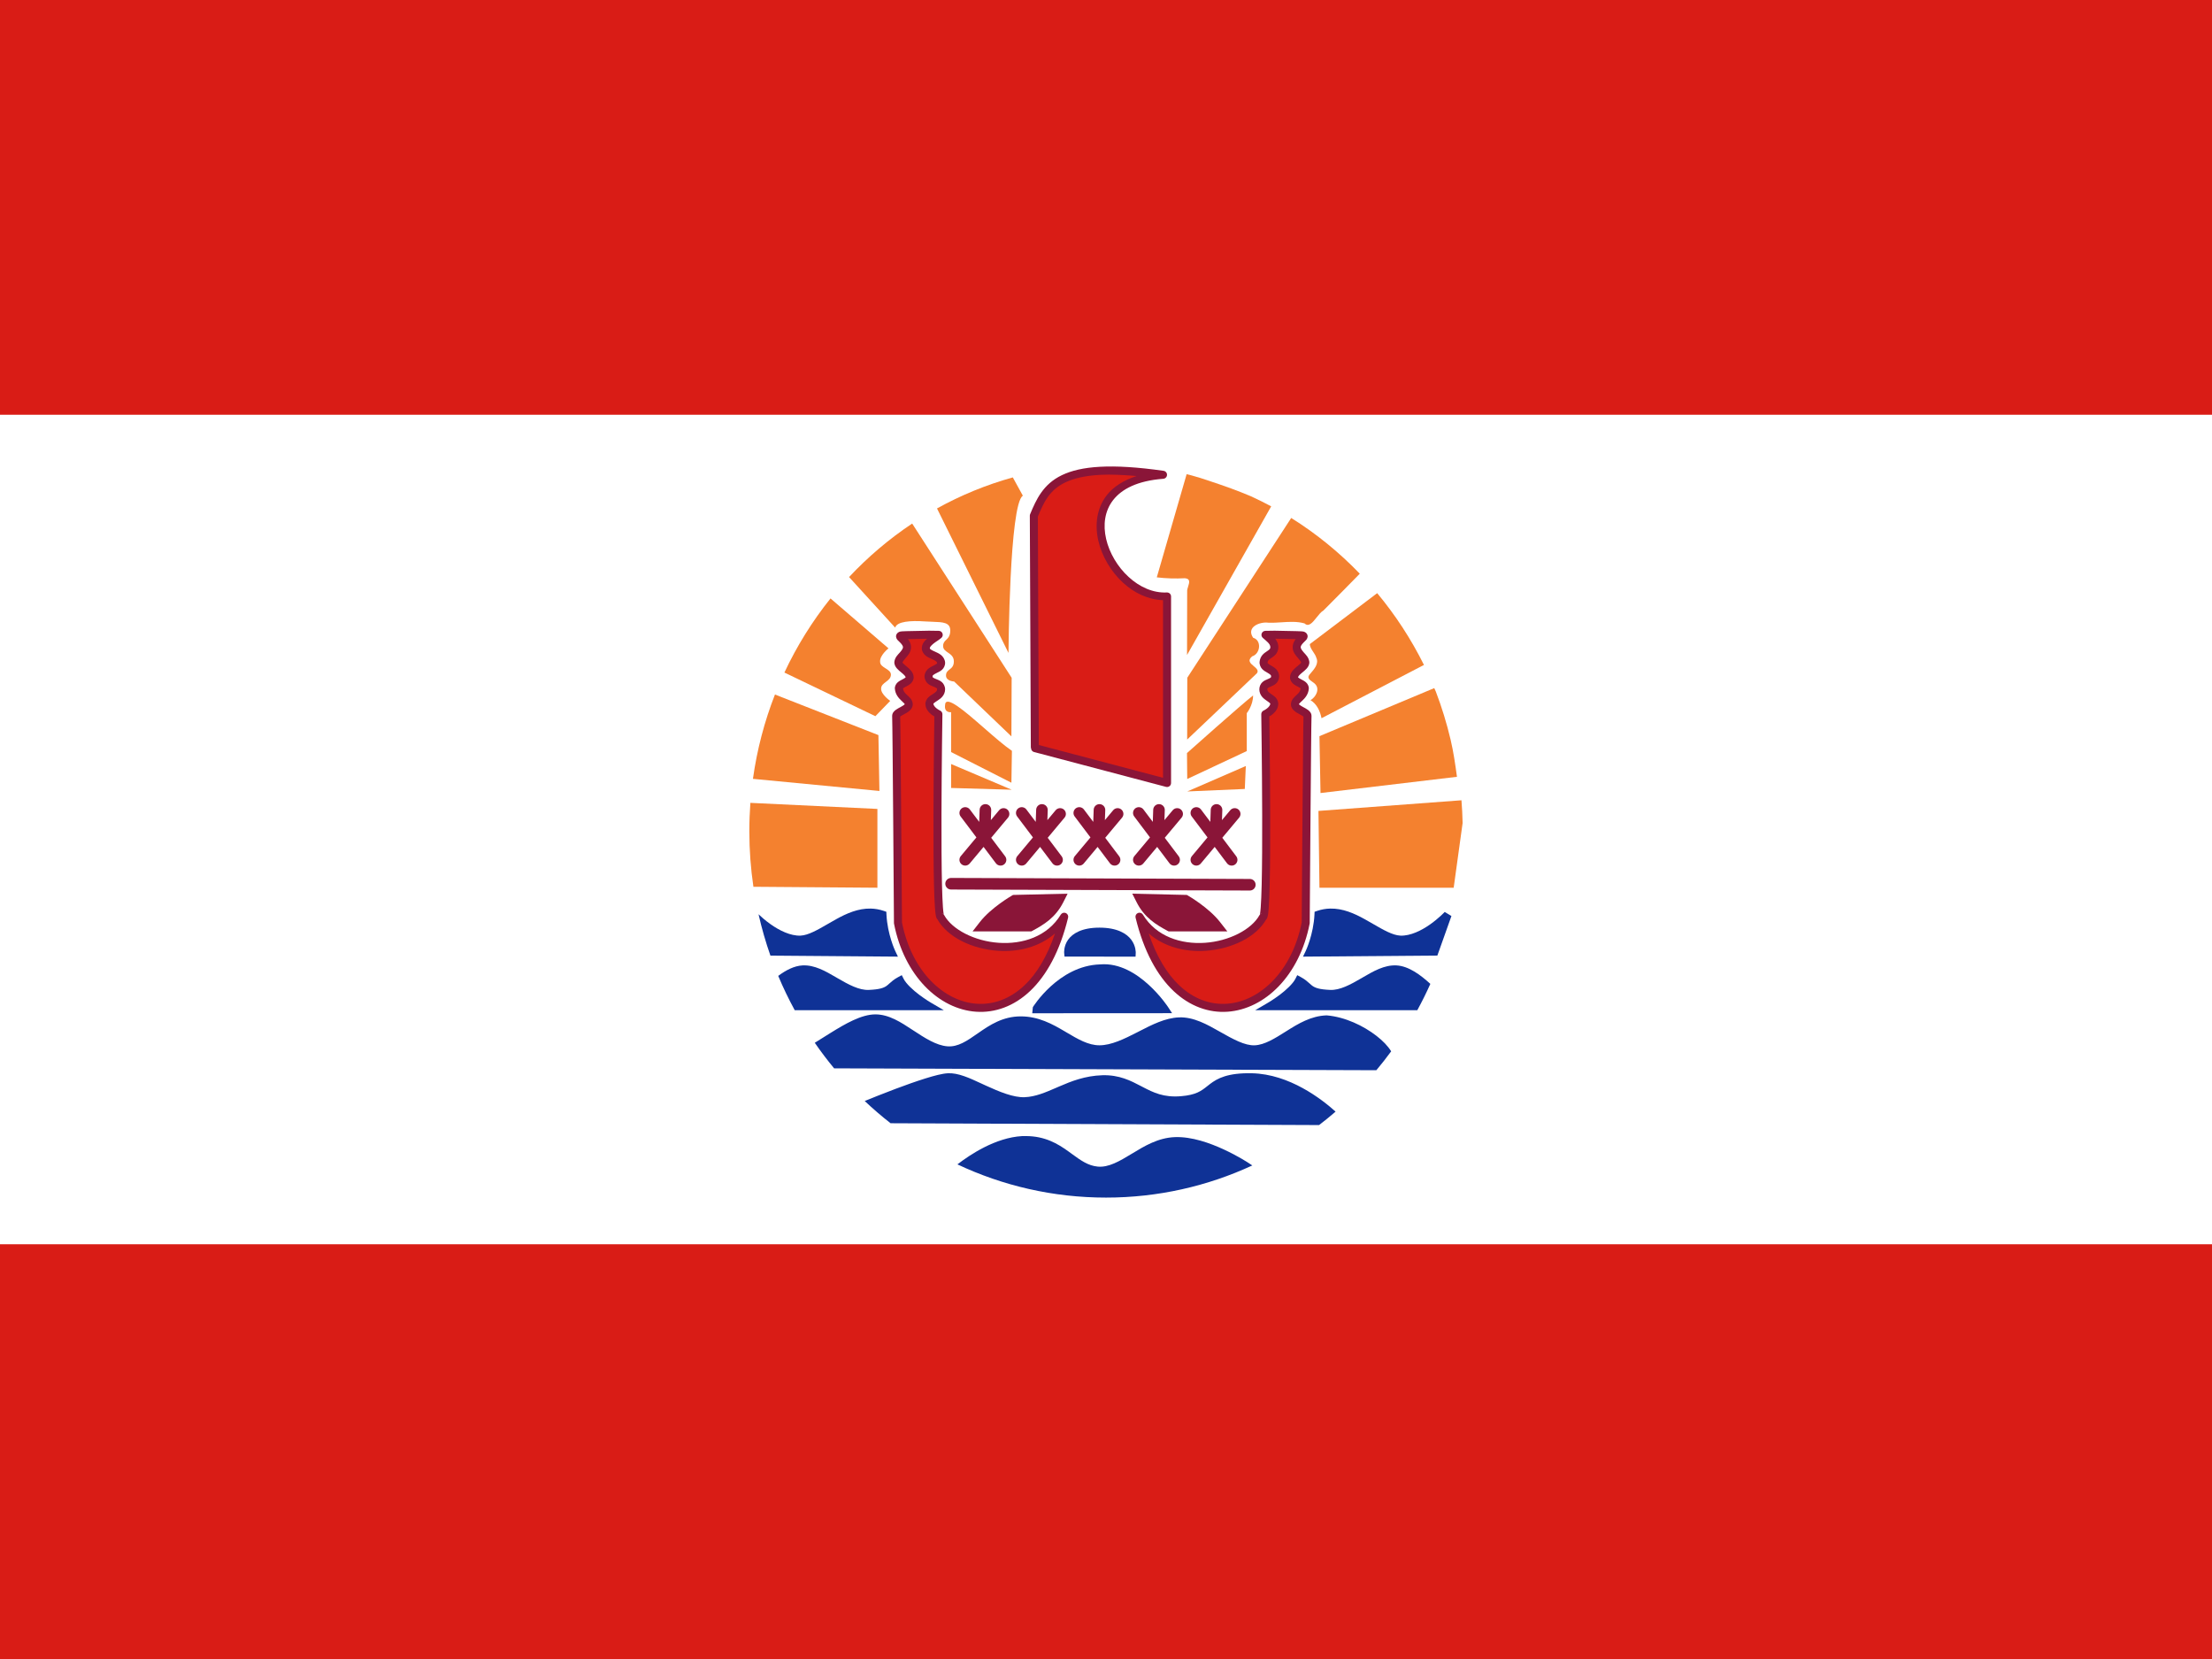 <svg width="160" height="120" viewBox="0 0 160 120" fill="none" xmlns="http://www.w3.org/2000/svg">
<rect x="0" y="0" width="160" height="120" fill="#808080" stroke="none"/>
<g clip-path="url(#clip0_354_495)">
<path d="M0 0H160V120H0V0Z" fill="#D91C16"/>
<path d="M0 30H160V90H0V30Z" fill="white"/>
<path d="M67.776 36.777L72.947 47.228C72.947 47.228 73.012 36.435 73.987 35.856L73.259 34.532C71.333 35.067 69.496 35.824 67.776 36.777Z" fill="#F4812F"/>
<path d="M65.98 37.87L73.176 49.025L73.158 53.264L69.015 49.296C69.015 49.296 68.425 49.274 68.427 48.858C68.429 48.623 68.552 48.527 68.684 48.425C68.834 48.308 68.994 48.184 68.994 47.838C68.994 47.494 68.774 47.344 68.569 47.204C68.387 47.08 68.217 46.964 68.217 46.727C68.217 46.497 68.324 46.393 68.442 46.279C68.582 46.144 68.735 45.996 68.735 45.603C68.735 45.017 68.197 44.999 67.447 44.974C67.274 44.969 67.09 44.962 66.898 44.949C65.876 44.877 64.873 44.946 64.751 45.398L61.415 41.74C62.785 40.279 64.316 38.979 65.98 37.87Z" fill="#F4812F"/>
<path d="M85.833 34.298L83.674 41.761C84.347 41.841 85.027 41.862 85.704 41.825C86.118 41.86 86.031 42.135 85.944 42.414C85.902 42.545 85.861 42.677 85.871 42.785L85.862 47.377C87.891 43.793 89.92 40.209 91.949 36.626C91.468 36.367 90.979 36.124 90.481 35.896C89.53 35.491 88.554 35.146 87.574 34.82C87.079 34.646 86.578 34.492 86.072 34.356C85.992 34.337 85.912 34.317 85.833 34.298Z" fill="#F4812F"/>
<path d="M93.397 37.466L85.88 49.021L85.871 53.492C86.51 52.884 87.15 52.277 87.79 51.671L87.792 51.669L87.795 51.666C88.838 50.678 89.88 49.69 90.918 48.696C91.06 48.495 90.874 48.34 90.684 48.181C90.448 47.984 90.205 47.78 90.572 47.476C91.173 47.287 91.275 46.315 90.642 46.129C90.121 45.363 91.114 44.957 91.74 45.041C92.057 45.055 92.377 45.034 92.698 45.013C93.259 44.976 93.82 44.939 94.362 45.093C94.663 45.381 94.949 45.021 95.236 44.659C95.397 44.456 95.559 44.253 95.724 44.162L95.954 43.931C96.757 43.123 97.561 42.314 98.357 41.497C96.874 39.955 95.209 38.599 93.397 37.466Z" fill="#F4812F"/>
<path d="M99.616 42.904L94.744 46.589C94.749 46.794 94.868 46.972 94.987 47.151C95.077 47.286 95.167 47.421 95.21 47.568C95.412 47.993 95.083 48.375 94.809 48.693C94.771 48.736 94.735 48.778 94.701 48.819C94.536 49.046 94.746 49.192 94.938 49.326C95.012 49.378 95.083 49.428 95.129 49.48C95.49 49.85 95.175 50.43 94.791 50.645C95.254 50.922 95.488 51.441 95.59 51.951L102.999 48.097C102.07 46.227 100.932 44.485 99.616 42.904Z" fill="#F4812F"/>
<path d="M105.711 57.886L95.367 58.656L95.44 64.212L105.149 64.212L105.795 59.531C105.783 58.978 105.755 58.43 105.711 57.886Z" fill="#F4812F"/>
<path d="M54.496 64.143L63.465 64.212V58.512L54.277 58.073C54.227 58.749 54.201 59.432 54.201 60.122C54.201 61.489 54.302 62.831 54.496 64.143Z" fill="#F4812F"/>
<path d="M54.462 56.336L63.611 57.213L63.538 53.172L56.055 50.237C55.299 52.168 54.758 54.211 54.462 56.336Z" fill="#F4812F"/>
<path d="M60.073 43.287C58.764 44.922 57.641 46.72 56.738 48.647L63.318 51.804L64.392 50.696C64.392 50.696 63.7 50.225 63.735 49.792C63.741 49.577 63.908 49.452 64.078 49.324C64.256 49.191 64.437 49.054 64.443 48.812C64.45 48.591 64.254 48.468 64.056 48.344C63.862 48.222 63.666 48.1 63.662 47.882C63.61 47.407 64.267 46.898 64.267 46.898L60.073 43.287Z" fill="#F4812F"/>
<path d="M68.796 51.513V54.399L73.158 56.617L73.194 54.309C72.645 53.936 71.919 53.303 71.197 52.673C69.778 51.435 68.374 50.211 68.358 51.008C68.285 51.585 68.796 51.513 68.796 51.513Z" fill="#F4812F"/>
<path d="M68.796 56.996V55.264L73.176 57.122L68.796 56.996Z" fill="#F4812F"/>
<path d="M105.386 56.188C105.263 55.286 105.135 54.386 104.926 53.502C104.646 52.318 104.289 51.153 103.855 50.017C103.839 49.974 103.818 49.933 103.798 49.892C103.778 49.853 103.758 49.814 103.743 49.773L95.44 53.248L95.516 57.362L105.386 56.188Z" fill="#F4812F"/>
<path d="M90.04 57.068L90.113 55.408L85.879 57.248L90.04 57.068Z" fill="#F4812F"/>
<path d="M85.858 54.471C85.858 54.471 89.8 50.954 90.639 50.304C90.639 51.026 90.183 51.585 90.183 51.585V54.327L85.876 56.347L85.858 54.471Z" fill="#F4812F"/>
<path d="M90.583 84.3C87.354 85.794 83.772 86.625 80.001 86.625C76.165 86.625 72.524 85.765 69.252 84.222C70.162 83.525 71.997 82.286 73.937 82.176C74.01 82.172 74.074 82.173 74.13 82.174C74.154 82.175 74.177 82.175 74.198 82.175C75.592 82.175 76.518 82.735 77.271 83.276C77.36 83.34 77.446 83.403 77.531 83.465C78.165 83.928 78.702 84.32 79.409 84.384C80.191 84.454 80.972 83.997 81.865 83.454L81.892 83.438C82.779 82.898 83.77 82.295 84.987 82.251C86.209 82.207 87.517 82.679 88.536 83.15C89.554 83.621 90.287 84.105 90.287 84.105L90.583 84.3Z" fill="#0F3296"/>
<path d="M95.413 81.379L64.418 81.247C63.77 80.741 63.145 80.204 62.547 79.639C63.031 79.44 63.87 79.102 64.78 78.759C65.49 78.492 66.245 78.222 66.914 78.013C67.583 77.804 68.152 77.653 68.562 77.632C69.303 77.593 70.122 77.973 70.985 78.374L70.987 78.375C71.093 78.424 71.201 78.474 71.308 78.523C72.29 78.972 73.306 79.395 74.115 79.363C74.9 79.332 75.623 79.018 76.435 78.666L76.602 78.593C77.484 78.212 78.478 77.813 79.738 77.775C80.965 77.739 81.789 78.171 82.551 78.57L82.646 78.62C83.435 79.032 84.171 79.394 85.417 79.292C86.523 79.201 86.892 78.908 87.333 78.558L87.334 78.557C87.394 78.51 87.455 78.461 87.519 78.412C88.06 77.999 88.8 77.594 90.557 77.632C93.269 77.689 95.613 79.51 96.606 80.407C96.218 80.743 95.82 81.067 95.413 81.379Z" fill="#0F3296"/>
<path d="M99.555 77.412L60.334 77.276C59.842 76.682 59.375 76.065 58.935 75.427C59.116 75.317 59.316 75.191 59.529 75.056C59.712 74.941 59.904 74.819 60.103 74.697C61.133 74.06 62.302 73.373 63.321 73.373C64.302 73.373 65.169 73.945 66.008 74.498L66.044 74.521C66.895 75.081 67.721 75.619 68.527 75.683C69.295 75.743 69.945 75.291 70.726 74.746L70.784 74.706C71.592 74.143 72.536 73.517 73.834 73.517C75.122 73.517 76.129 74.077 77.019 74.603L77.127 74.667C77.973 75.168 78.719 75.609 79.527 75.609C80.377 75.609 81.313 75.154 82.279 74.659L82.406 74.593C83.332 74.117 84.285 73.628 85.283 73.59C86.34 73.549 87.323 74.107 88.242 74.629L88.257 74.638C89.181 75.162 90.046 75.641 90.757 75.61C91.471 75.579 92.208 75.115 93.024 74.601L93.07 74.572C93.904 74.046 94.828 73.485 95.943 73.445L95.96 73.445L95.978 73.446C97.296 73.561 98.626 74.196 99.571 74.932C100.028 75.287 100.396 75.665 100.626 76.047C100.283 76.514 99.926 76.97 99.555 77.412Z" fill="#0F3296"/>
<path d="M55.727 69.123C55.386 68.151 55.098 67.153 54.867 66.132C55.045 66.302 55.354 66.58 55.741 66.854C56.363 67.296 57.178 67.707 57.905 67.676C58.462 67.652 59.138 67.261 59.894 66.824C60.087 66.712 60.285 66.598 60.487 66.486C61.235 66.071 62.075 65.697 62.987 65.72C63.292 65.727 63.604 65.778 63.924 65.887L64.111 65.951L64.12 66.148C64.19 67.596 64.75 68.778 64.75 68.778L64.949 69.196L55.727 69.123Z" fill="#0F3296"/>
<path d="M57.484 73.07C57.046 72.268 56.648 71.44 56.291 70.589C56.838 70.181 57.444 69.859 58.061 69.83C58.927 69.79 59.716 70.249 60.476 70.692L60.585 70.756C61.379 71.217 62.141 71.635 62.847 71.603C63.643 71.568 63.922 71.454 64.124 71.314C64.192 71.266 64.258 71.207 64.332 71.139C64.48 71.006 64.662 70.841 64.966 70.677L65.227 70.536L65.362 70.802C65.541 71.155 66.039 71.617 66.492 71.957C66.945 72.297 67.343 72.53 67.343 72.53L68.267 73.07H57.484Z" fill="#0F3296"/>
<path d="M103.461 71.167C103.171 71.816 102.856 72.45 102.518 73.07H90.793L91.718 72.53C91.718 72.53 92.116 72.297 92.569 71.957C93.022 71.617 93.521 71.155 93.699 70.802L93.834 70.536L94.096 70.677C94.399 70.841 94.581 71.006 94.728 71.139C94.803 71.207 94.868 71.266 94.936 71.314C95.139 71.454 95.418 71.568 96.214 71.603C96.92 71.635 97.683 71.217 98.476 70.756L98.585 70.692C99.345 70.249 100.134 69.79 101 69.83C101.892 69.872 102.759 70.524 103.461 71.167Z" fill="#0F3296"/>
<path d="M95.275 65.887C95.595 65.778 95.907 65.727 96.212 65.72C97.125 65.697 97.964 66.071 98.712 66.486C98.914 66.598 99.111 66.712 99.304 66.823C100.06 67.261 100.737 67.652 101.294 67.676C102.022 67.707 102.837 67.296 103.459 66.854C104.081 66.412 104.501 65.964 104.501 65.964L104.986 66.258L103.968 69.119L94.25 69.196L94.45 68.778C94.45 68.778 95.009 67.596 95.079 66.148L95.088 65.951L95.275 65.887Z" fill="#0F3296"/>
<path d="M79.582 69.757C78.064 69.8 76.845 70.581 76.012 71.337C75.595 71.716 75.271 72.09 75.051 72.372C74.831 72.653 74.709 72.85 74.709 72.85L74.665 73.292L84.78 73.286L84.486 72.838C84.486 72.838 83.949 72.017 83.079 71.225C82.21 70.434 80.986 69.64 79.582 69.757Z" fill="#0F3296"/>
<path d="M79.526 67.099C78.261 67.099 77.577 67.517 77.253 67.98C76.93 68.443 76.974 68.931 76.974 68.931L77 69.193L82.138 69.196L82.151 68.92C82.151 68.92 82.171 68.432 81.829 67.974C81.487 67.515 80.791 67.099 79.526 67.099Z" fill="#0F3296"/>
<path d="M73.276 64.733L77.224 64.642L76.908 65.266C76.346 66.377 75.502 66.883 74.689 67.322L74.596 67.371H70.349L70.875 66.695C71.695 65.643 73.181 64.789 73.181 64.789L73.276 64.733Z" fill="#8A1538"/>
<path d="M82.218 65.266L81.902 64.642L85.85 64.733L85.944 64.789C85.944 64.789 87.431 65.643 88.25 66.696L88.777 67.371H84.53L84.436 67.322C83.624 66.883 82.779 66.377 82.218 65.266Z" fill="#8A1538"/>
<path d="M68.796 63.504C68.741 63.504 68.687 63.515 68.636 63.536C68.585 63.557 68.539 63.587 68.5 63.626C68.461 63.665 68.43 63.711 68.408 63.762C68.387 63.812 68.376 63.867 68.376 63.922C68.376 63.977 68.386 64.031 68.407 64.082C68.428 64.133 68.459 64.179 68.498 64.218C68.536 64.257 68.582 64.288 68.633 64.31C68.684 64.331 68.738 64.342 68.793 64.342L90.402 64.414C90.457 64.414 90.511 64.404 90.562 64.383C90.613 64.362 90.659 64.331 90.698 64.293C90.738 64.254 90.769 64.208 90.79 64.157C90.811 64.106 90.822 64.052 90.822 63.997C90.822 63.942 90.812 63.887 90.791 63.837C90.77 63.786 90.739 63.739 90.701 63.7C90.662 63.661 90.616 63.63 90.565 63.609C90.514 63.588 90.46 63.577 90.405 63.577L68.796 63.504Z" fill="#8A1538"/>
<path d="M70.992 58.277C71.073 58.202 71.181 58.161 71.292 58.165C71.347 58.167 71.401 58.179 71.451 58.202C71.501 58.225 71.546 58.257 71.584 58.297C71.621 58.337 71.65 58.385 71.67 58.436C71.689 58.488 71.698 58.542 71.696 58.597L71.671 59.322L72.27 58.605C72.342 58.52 72.444 58.467 72.554 58.457C72.665 58.447 72.775 58.481 72.86 58.552C72.902 58.587 72.937 58.631 72.962 58.679C72.988 58.728 73.004 58.782 73.008 58.836C73.013 58.891 73.007 58.946 72.991 58.999C72.975 59.051 72.948 59.1 72.913 59.142L71.695 60.599L72.707 61.941C72.773 62.03 72.802 62.142 72.787 62.252C72.771 62.361 72.713 62.461 72.624 62.528C72.536 62.595 72.424 62.623 72.314 62.608C72.204 62.593 72.105 62.534 72.038 62.446L71.144 61.259L70.139 62.461C70.103 62.503 70.06 62.538 70.011 62.563C69.963 62.589 69.909 62.605 69.855 62.609C69.8 62.614 69.745 62.608 69.692 62.592C69.64 62.576 69.591 62.549 69.549 62.514C69.507 62.478 69.472 62.435 69.446 62.386C69.421 62.338 69.405 62.285 69.4 62.23C69.395 62.175 69.401 62.12 69.418 62.067C69.434 62.015 69.461 61.966 69.496 61.924L70.626 60.572L69.483 59.055C69.416 58.966 69.387 58.854 69.403 58.745C69.418 58.635 69.476 58.535 69.565 58.468C69.609 58.435 69.659 58.411 69.712 58.397C69.766 58.383 69.821 58.38 69.876 58.388C69.985 58.403 70.085 58.462 70.151 58.55L70.829 59.449L70.859 58.569C70.863 58.458 70.911 58.353 70.992 58.277Z" fill="#8A1538"/>
<path d="M75.081 58.277C75.162 58.202 75.27 58.161 75.381 58.165C75.436 58.167 75.49 58.179 75.54 58.202C75.59 58.225 75.635 58.257 75.672 58.297C75.71 58.337 75.739 58.385 75.759 58.436C75.778 58.488 75.787 58.542 75.785 58.597L75.76 59.322L76.359 58.605C76.43 58.52 76.533 58.467 76.643 58.457C76.754 58.447 76.864 58.481 76.949 58.552C76.991 58.587 77.026 58.631 77.051 58.679C77.077 58.728 77.092 58.782 77.097 58.836C77.102 58.891 77.096 58.946 77.08 58.999C77.063 59.051 77.037 59.1 77.001 59.142L75.784 60.599L76.795 61.941C76.862 62.03 76.891 62.142 76.876 62.252C76.86 62.361 76.802 62.461 76.713 62.528C76.624 62.595 76.513 62.623 76.403 62.608C76.293 62.593 76.194 62.534 76.127 62.446L75.232 61.259L74.228 62.461C74.192 62.503 74.149 62.538 74.1 62.563C74.052 62.589 73.998 62.605 73.944 62.609C73.889 62.614 73.834 62.608 73.781 62.592C73.728 62.576 73.68 62.549 73.638 62.514C73.595 62.478 73.561 62.435 73.535 62.386C73.51 62.338 73.494 62.285 73.489 62.23C73.484 62.175 73.49 62.12 73.506 62.067C73.523 62.015 73.549 61.966 73.585 61.924L74.715 60.572L73.572 59.055C73.505 58.966 73.476 58.854 73.491 58.745C73.507 58.635 73.565 58.535 73.654 58.468C73.698 58.435 73.748 58.411 73.801 58.397C73.854 58.383 73.91 58.38 73.964 58.388C74.074 58.403 74.174 58.462 74.24 58.55L74.917 59.449L74.948 58.569C74.952 58.458 75 58.353 75.081 58.277Z" fill="#8A1538"/>
<path d="M79.241 58.277C79.323 58.202 79.43 58.161 79.541 58.165C79.596 58.167 79.65 58.179 79.7 58.202C79.75 58.225 79.796 58.257 79.833 58.297C79.871 58.337 79.9 58.385 79.919 58.436C79.939 58.488 79.948 58.542 79.946 58.597L79.92 59.322L80.52 58.605C80.591 58.52 80.693 58.467 80.804 58.457C80.914 58.447 81.024 58.481 81.109 58.552C81.151 58.587 81.186 58.631 81.212 58.679C81.237 58.728 81.253 58.782 81.258 58.836C81.263 58.891 81.257 58.946 81.24 58.999C81.224 59.051 81.197 59.1 81.162 59.142L79.944 60.599L80.956 61.941C81.023 62.03 81.052 62.142 81.036 62.252C81.021 62.362 80.962 62.461 80.874 62.528C80.785 62.595 80.674 62.623 80.564 62.608C80.454 62.593 80.354 62.534 80.287 62.446L79.393 61.259L78.388 62.461C78.353 62.503 78.31 62.538 78.261 62.563C78.212 62.589 78.159 62.605 78.104 62.609C78.049 62.614 77.994 62.608 77.942 62.592C77.889 62.576 77.84 62.549 77.798 62.514C77.756 62.478 77.721 62.435 77.696 62.386C77.67 62.338 77.654 62.285 77.65 62.23C77.645 62.175 77.651 62.12 77.667 62.067C77.683 62.015 77.71 61.966 77.745 61.924L78.876 60.572L77.732 59.055C77.665 58.966 77.636 58.855 77.652 58.745C77.667 58.635 77.726 58.535 77.814 58.468C77.858 58.435 77.908 58.411 77.962 58.397C78.015 58.383 78.07 58.38 78.125 58.388C78.235 58.403 78.334 58.462 78.401 58.55L79.078 59.449L79.109 58.569C79.112 58.458 79.16 58.353 79.241 58.277Z" fill="#8A1538"/>
<path d="M83.548 58.277C83.629 58.202 83.737 58.161 83.848 58.165C83.903 58.167 83.957 58.179 84.007 58.202C84.057 58.225 84.102 58.257 84.14 58.297C84.177 58.337 84.207 58.385 84.226 58.436C84.245 58.488 84.254 58.542 84.252 58.597L84.227 59.322L84.827 58.605C84.898 58.52 85 58.467 85.11 58.457C85.221 58.447 85.331 58.481 85.416 58.552C85.458 58.587 85.493 58.631 85.519 58.679C85.544 58.728 85.56 58.782 85.565 58.836C85.57 58.891 85.564 58.946 85.547 58.999C85.531 59.051 85.504 59.1 85.469 59.142L84.251 60.599L85.263 61.941C85.329 62.03 85.358 62.142 85.343 62.252C85.328 62.361 85.269 62.461 85.18 62.528C85.092 62.595 84.98 62.623 84.87 62.608C84.76 62.593 84.661 62.534 84.594 62.446L83.7 61.259L82.695 62.461C82.659 62.503 82.616 62.538 82.568 62.563C82.519 62.589 82.466 62.605 82.411 62.609C82.356 62.614 82.301 62.608 82.248 62.592C82.196 62.576 82.147 62.549 82.105 62.514C82.063 62.478 82.028 62.435 82.002 62.386C81.977 62.338 81.961 62.285 81.956 62.23C81.951 62.175 81.957 62.12 81.974 62.067C81.99 62.015 82.017 61.966 82.052 61.924L83.182 60.572L82.039 59.055C81.972 58.966 81.943 58.854 81.959 58.745C81.974 58.635 82.032 58.535 82.121 58.468C82.165 58.435 82.215 58.411 82.268 58.397C82.322 58.383 82.377 58.38 82.432 58.388C82.541 58.403 82.641 58.462 82.708 58.55L83.385 59.449L83.415 58.569C83.419 58.458 83.467 58.353 83.548 58.277Z" fill="#8A1538"/>
<path d="M87.709 58.277C87.79 58.202 87.898 58.161 88.009 58.165C88.064 58.167 88.118 58.179 88.168 58.202C88.218 58.225 88.263 58.257 88.301 58.297C88.338 58.337 88.368 58.385 88.387 58.436C88.406 58.488 88.415 58.542 88.413 58.597L88.388 59.322L88.988 58.605C89.059 58.52 89.161 58.467 89.272 58.457C89.382 58.447 89.492 58.481 89.577 58.552C89.619 58.587 89.654 58.631 89.68 58.679C89.705 58.728 89.721 58.782 89.726 58.836C89.731 58.891 89.725 58.946 89.708 58.999C89.692 59.051 89.665 59.1 89.63 59.142L88.412 60.599L89.424 61.941C89.491 62.03 89.519 62.142 89.504 62.252C89.489 62.361 89.43 62.461 89.342 62.528C89.253 62.595 89.141 62.623 89.031 62.608C88.921 62.593 88.822 62.534 88.755 62.446L87.861 61.259L86.856 62.461C86.821 62.503 86.777 62.538 86.729 62.563C86.68 62.589 86.627 62.605 86.572 62.609C86.517 62.614 86.462 62.608 86.409 62.592C86.357 62.576 86.308 62.549 86.266 62.514C86.224 62.478 86.189 62.435 86.163 62.386C86.138 62.338 86.122 62.285 86.117 62.23C86.112 62.175 86.118 62.12 86.135 62.067C86.151 62.015 86.178 61.966 86.213 61.924L87.343 60.572L86.2 59.055C86.133 58.966 86.104 58.854 86.12 58.745C86.135 58.635 86.194 58.535 86.282 58.468C86.326 58.435 86.376 58.411 86.43 58.397C86.483 58.383 86.538 58.38 86.593 58.388C86.703 58.403 86.802 58.462 86.869 58.55L87.546 59.449L87.576 58.569C87.58 58.458 87.628 58.353 87.709 58.277Z" fill="#8A1538"/>
<path d="M74.853 54.111L84.417 56.637V43.144C80.036 43.361 76.386 34.92 84.125 34.343C76.532 33.26 75.656 35.208 74.78 37.301L74.853 54.111Z" fill="#D91C16"/>
<path d="M79.566 33.763C78.375 33.827 77.491 34.042 76.808 34.37C75.442 35.026 74.951 36.141 74.513 37.189C74.498 37.225 74.49 37.263 74.49 37.302L74.563 54.112L74.58 54.095C74.575 54.16 74.593 54.224 74.628 54.277C74.664 54.331 74.717 54.371 74.778 54.391L84.343 56.917C84.385 56.928 84.43 56.929 84.474 56.921C84.517 56.912 84.558 56.893 84.593 56.866C84.629 56.839 84.657 56.805 84.677 56.765C84.696 56.725 84.706 56.681 84.706 56.637V43.144C84.706 43.105 84.698 43.066 84.683 43.03C84.667 42.994 84.645 42.961 84.616 42.934C84.588 42.907 84.554 42.886 84.517 42.873C84.48 42.859 84.441 42.853 84.402 42.855C83.401 42.904 82.424 42.458 81.631 41.728C80.837 40.999 80.24 39.991 80.008 38.977C79.776 37.963 79.902 36.96 80.518 36.17C81.134 35.38 82.265 34.772 84.146 34.632C84.217 34.626 84.284 34.594 84.333 34.543C84.382 34.492 84.411 34.424 84.413 34.352C84.416 34.281 84.392 34.211 84.346 34.157C84.3 34.102 84.236 34.066 84.165 34.056C82.254 33.783 80.757 33.698 79.566 33.763ZM79.603 34.345C80.318 34.306 81.218 34.348 82.214 34.432C81.259 34.746 80.53 35.213 80.061 35.814C79.322 36.762 79.183 37.964 79.444 39.106C79.705 40.248 80.357 41.345 81.239 42.155C82.043 42.895 83.052 43.376 84.126 43.413V56.26L75.141 53.888L75.07 37.368C75.499 36.344 75.888 35.454 77.059 34.892C77.653 34.607 78.467 34.407 79.603 34.345Z" fill="#8A1538"/>
<path d="M76.978 66.307C74.898 69.712 69.337 68.702 68.037 66.325C67.647 66.216 67.877 51.659 67.877 51.659C67.877 51.659 67.256 51.379 67.227 50.932C67.199 50.48 68.072 50.439 68.072 49.86C68.072 49.282 67.18 49.509 67.162 48.927C67.166 48.37 68.115 48.447 68.072 47.933C68.022 47.353 67.01 47.439 66.967 46.905C66.934 46.48 67.691 46.11 67.901 45.919L67.195 45.909L65.602 45.941C64.47 45.943 65.621 46.185 65.605 46.83C65.595 47.252 65.031 47.532 64.981 47.899C64.963 48.275 65.787 48.539 65.797 48.991C65.807 49.394 64.988 49.421 65.017 49.796C65.068 50.429 65.743 50.569 65.733 50.953C65.722 51.336 64.825 51.482 64.822 51.787C64.854 52.379 64.952 66.756 64.952 66.756C66.382 74.08 74.638 75.943 76.978 66.307Z" fill="#D91C16"/>
<path d="M67.188 45.62L65.596 45.652L65.601 45.651C65.455 45.651 65.342 45.656 65.247 45.666C65.153 45.675 65.08 45.676 64.971 45.746C64.916 45.782 64.847 45.854 64.823 45.948C64.799 46.043 64.824 46.126 64.847 46.176C64.894 46.276 64.939 46.31 64.982 46.352C65.154 46.52 65.319 46.673 65.315 46.823C65.315 46.823 65.315 46.823 65.315 46.824C65.313 46.907 65.234 47.031 65.09 47.194C64.946 47.357 64.737 47.542 64.693 47.86C64.692 47.868 64.691 47.877 64.691 47.885C64.681 48.087 64.782 48.244 64.882 48.357C64.981 48.469 65.092 48.557 65.193 48.64C65.294 48.724 65.385 48.803 65.44 48.869C65.494 48.934 65.507 48.972 65.507 48.998C65.507 49 65.522 48.983 65.485 49.015C65.448 49.047 65.365 49.096 65.266 49.147C65.166 49.199 65.052 49.253 64.94 49.348C64.829 49.443 64.712 49.62 64.728 49.819C64.761 50.236 65.016 50.508 65.2 50.68C65.292 50.766 65.368 50.835 65.407 50.882C65.445 50.929 65.442 50.934 65.442 50.945C65.443 50.928 65.452 50.935 65.399 50.98C65.345 51.026 65.246 51.084 65.136 51.144C65.025 51.204 64.905 51.265 64.791 51.349C64.677 51.433 64.534 51.567 64.532 51.785C64.532 51.791 64.532 51.797 64.532 51.803C64.535 51.85 64.541 52.155 64.546 52.604C64.552 53.053 64.559 53.663 64.566 54.378C64.579 55.809 64.594 57.662 64.609 59.496C64.637 63.164 64.662 66.758 64.662 66.758C64.662 66.776 64.664 66.794 64.667 66.812C65.402 70.572 67.907 72.993 70.603 73.181C71.951 73.275 73.334 72.798 74.511 71.683C75.688 70.568 76.664 68.824 77.259 66.375C77.275 66.308 77.267 66.237 77.235 66.176C77.204 66.114 77.152 66.066 77.088 66.04C77.024 66.013 76.953 66.011 76.888 66.032C76.822 66.053 76.766 66.097 76.73 66.156C75.757 67.749 73.97 68.314 72.234 68.195C70.498 68.076 68.865 67.237 68.29 66.186C68.285 66.181 68.279 66.177 68.274 66.173C68.272 66.168 68.263 66.138 68.255 66.092C68.239 65.997 68.221 65.841 68.206 65.642C68.176 65.243 68.153 64.668 68.136 63.981C68.103 62.606 68.096 60.777 68.1 58.952C68.109 55.302 68.167 51.664 68.167 51.664C68.168 51.607 68.152 51.551 68.122 51.504C68.091 51.456 68.048 51.418 67.996 51.395C67.996 51.395 67.87 51.338 67.743 51.236C67.615 51.135 67.522 51.008 67.516 50.914C67.515 50.894 67.507 50.904 67.55 50.862C67.593 50.82 67.686 50.759 67.796 50.687C67.907 50.615 68.038 50.531 68.153 50.4C68.269 50.269 68.362 50.078 68.362 49.861C68.362 49.642 68.251 49.44 68.116 49.329C67.981 49.218 67.842 49.169 67.73 49.125C67.617 49.081 67.531 49.041 67.494 49.012C67.46 48.984 67.457 48.981 67.455 48.924C67.456 48.875 67.46 48.865 67.505 48.826C67.552 48.784 67.647 48.731 67.763 48.674C67.878 48.617 68.013 48.557 68.141 48.444C68.268 48.33 68.378 48.125 68.361 47.909C68.361 47.908 68.361 47.908 68.361 47.908C68.341 47.679 68.208 47.491 68.065 47.377C67.921 47.262 67.768 47.197 67.635 47.137C67.501 47.077 67.385 47.023 67.324 46.977C67.263 46.932 67.26 46.924 67.257 46.882C67.255 46.865 67.261 46.83 67.305 46.767C67.35 46.704 67.43 46.626 67.524 46.551C67.712 46.4 67.932 46.283 68.096 46.134C68.139 46.095 68.169 46.044 68.183 45.987C68.196 45.931 68.192 45.871 68.172 45.817C68.151 45.763 68.115 45.716 68.067 45.682C68.02 45.649 67.963 45.63 67.905 45.63L67.198 45.62C67.195 45.62 67.192 45.62 67.188 45.62ZM67.059 46.202C66.98 46.273 66.899 46.34 66.834 46.43C66.74 46.562 66.663 46.733 66.678 46.928C66.678 46.928 66.678 46.928 66.678 46.928C66.696 47.153 66.835 47.335 66.977 47.442C67.119 47.548 67.268 47.608 67.399 47.666C67.529 47.725 67.641 47.78 67.703 47.83C67.765 47.879 67.777 47.898 67.782 47.958C67.786 47.996 67.793 47.977 67.755 48.01C67.717 48.044 67.623 48.097 67.506 48.154C67.389 48.212 67.25 48.276 67.119 48.393C66.989 48.509 66.874 48.703 66.873 48.925C66.873 48.928 66.873 48.932 66.873 48.935C66.879 49.156 66.994 49.352 67.13 49.462C67.266 49.572 67.405 49.62 67.518 49.664C67.63 49.709 67.715 49.749 67.748 49.776C67.781 49.803 67.782 49.791 67.782 49.861C67.782 49.932 67.766 49.963 67.719 50.017C67.671 50.071 67.585 50.133 67.481 50.2C67.377 50.268 67.257 50.337 67.144 50.448C67.031 50.559 66.925 50.744 66.938 50.95C66.938 50.95 66.938 50.95 66.938 50.951C66.96 51.304 67.193 51.54 67.383 51.691C67.485 51.772 67.514 51.777 67.585 51.816C67.583 51.973 67.529 55.376 67.521 58.95C67.516 60.778 67.524 62.609 67.557 63.994C67.574 64.687 67.597 65.267 67.629 65.685C67.644 65.894 67.662 66.062 67.685 66.192C67.696 66.258 67.707 66.312 67.728 66.371C67.739 66.4 67.751 66.431 67.778 66.471C67.781 66.476 67.797 66.482 67.801 66.488C68.536 67.799 70.317 68.645 72.195 68.773C73.647 68.873 75.174 68.508 76.31 67.519C75.741 69.2 74.977 70.443 74.113 71.262C73.039 72.279 71.83 72.685 70.643 72.603C68.274 72.437 65.942 70.271 65.242 66.719C65.241 66.685 65.217 63.142 65.189 59.492C65.174 57.657 65.159 55.804 65.145 54.373C65.138 53.657 65.132 53.047 65.126 52.597C65.121 52.156 65.117 51.896 65.112 51.79C65.111 51.855 65.081 51.856 65.136 51.815C65.192 51.774 65.297 51.717 65.412 51.654C65.528 51.591 65.655 51.523 65.773 51.423C65.89 51.324 66.016 51.169 66.022 50.961C66.027 50.779 65.943 50.623 65.857 50.516C65.77 50.41 65.676 50.332 65.595 50.256C65.437 50.109 65.338 49.992 65.315 49.79C65.349 49.761 65.433 49.714 65.533 49.662C65.634 49.609 65.752 49.551 65.865 49.453C65.978 49.355 66.091 49.184 66.087 48.985V48.984C66.082 48.784 65.988 48.62 65.885 48.498C65.783 48.375 65.666 48.279 65.562 48.194C65.459 48.108 65.367 48.03 65.316 47.973C65.274 47.926 65.278 47.922 65.278 47.924C65.291 47.87 65.378 47.744 65.525 47.577C65.678 47.403 65.886 47.176 65.894 46.838C65.901 46.578 65.796 46.381 65.675 46.23L67.059 46.202ZM68.114 66.046C68.209 66.072 68.244 66.126 68.259 66.148C68.272 66.167 68.272 66.17 68.272 66.171C68.236 66.112 68.18 66.067 68.114 66.046Z" fill="#8A1538"/>
<path d="M82.42 66.307C84.5 69.712 90.061 68.702 91.361 66.325C91.751 66.216 91.52 51.659 91.52 51.659C91.52 51.659 92.142 51.379 92.17 50.932C92.199 50.48 91.38 50.439 91.38 49.86C91.38 49.282 92.217 49.509 92.235 48.927C92.231 48.37 91.356 48.411 91.398 47.897C91.448 47.317 92.136 47.385 92.175 46.851C92.207 46.391 91.743 46.11 91.533 45.919L92.203 45.909L93.795 45.941C94.927 45.943 93.776 46.185 93.793 46.83C93.803 47.252 94.366 47.532 94.417 47.899C94.435 48.275 93.611 48.539 93.6 48.991C93.591 49.394 94.41 49.421 94.38 49.796C94.329 50.429 93.655 50.569 93.665 50.953C93.675 51.336 94.573 51.482 94.575 51.787C94.544 52.379 94.445 66.756 94.445 66.756C93.015 74.08 84.76 75.943 82.42 66.307Z" fill="#D91C16"/>
<path d="M92.199 45.62L91.528 45.63C91.47 45.631 91.414 45.649 91.367 45.682C91.319 45.716 91.283 45.763 91.262 45.817C91.242 45.871 91.238 45.931 91.251 45.987C91.265 46.044 91.295 46.095 91.338 46.134C91.601 46.373 91.904 46.572 91.886 46.83C91.881 46.901 91.867 46.923 91.83 46.963C91.793 47.004 91.723 47.054 91.63 47.116C91.537 47.178 91.421 47.253 91.316 47.375C91.211 47.496 91.127 47.67 91.11 47.872C91.11 47.872 91.11 47.873 91.11 47.873C91.093 48.083 91.188 48.282 91.305 48.4C91.422 48.519 91.548 48.585 91.655 48.647C91.761 48.708 91.847 48.763 91.891 48.807C91.934 48.85 91.942 48.867 91.944 48.924C91.941 48.986 91.935 48.991 91.905 49.017C91.873 49.044 91.795 49.083 91.689 49.127C91.583 49.172 91.449 49.221 91.32 49.335C91.191 49.448 91.091 49.646 91.091 49.861C91.091 50.074 91.176 50.262 91.284 50.393C91.393 50.524 91.517 50.61 91.621 50.682C91.725 50.754 91.81 50.814 91.849 50.855C91.888 50.895 91.883 50.888 91.881 50.913C91.875 51.008 91.782 51.135 91.655 51.236C91.527 51.338 91.402 51.395 91.402 51.395C91.35 51.418 91.306 51.456 91.276 51.504C91.246 51.551 91.23 51.607 91.231 51.664C91.231 51.664 91.288 55.302 91.297 58.952C91.302 60.777 91.294 62.606 91.261 63.981C91.244 64.668 91.221 65.242 91.191 65.641C91.176 65.841 91.158 65.997 91.142 66.092C91.134 66.138 91.125 66.168 91.124 66.173C91.118 66.177 91.112 66.181 91.107 66.186C90.532 67.237 88.899 68.076 87.163 68.195C85.428 68.314 83.641 67.749 82.668 66.156C82.632 66.097 82.576 66.053 82.51 66.032C82.445 66.011 82.374 66.013 82.31 66.04C82.246 66.066 82.194 66.114 82.162 66.176C82.131 66.237 82.123 66.308 82.139 66.375C82.734 68.824 83.709 70.568 84.886 71.683C86.063 72.798 87.446 73.275 88.794 73.181C91.49 72.993 93.996 70.572 94.73 66.811C94.734 66.794 94.736 66.776 94.736 66.758C94.736 66.758 94.76 63.164 94.788 59.496C94.803 57.662 94.818 55.809 94.832 54.378C94.839 53.663 94.845 53.053 94.851 52.604C94.856 52.155 94.862 51.85 94.865 51.803C94.865 51.797 94.865 51.791 94.865 51.786C94.864 51.568 94.72 51.433 94.607 51.349C94.493 51.265 94.372 51.204 94.262 51.144C94.152 51.084 94.053 51.026 93.999 50.98C93.946 50.935 93.955 50.928 93.955 50.945C93.955 50.934 93.952 50.929 93.991 50.882C94.029 50.835 94.106 50.766 94.198 50.68C94.382 50.508 94.636 50.236 94.669 49.819C94.685 49.62 94.569 49.443 94.457 49.348C94.346 49.253 94.231 49.199 94.132 49.147C94.033 49.096 93.95 49.047 93.913 49.015C93.876 48.983 93.89 49 93.891 48.998C93.891 48.972 93.903 48.934 93.957 48.868C94.012 48.803 94.103 48.724 94.204 48.64C94.305 48.557 94.416 48.469 94.516 48.357C94.615 48.244 94.716 48.087 94.707 47.885C94.707 47.877 94.706 47.868 94.705 47.86C94.661 47.542 94.451 47.357 94.308 47.194C94.164 47.031 94.085 46.907 94.083 46.824C94.083 46.823 94.083 46.823 94.083 46.823C94.079 46.673 94.244 46.52 94.415 46.352C94.458 46.309 94.504 46.276 94.551 46.175C94.574 46.125 94.598 46.042 94.574 45.948C94.551 45.853 94.481 45.781 94.427 45.746C94.318 45.676 94.244 45.675 94.15 45.666C94.057 45.656 93.945 45.652 93.802 45.652H93.796L92.209 45.62C92.206 45.62 92.202 45.62 92.199 45.62ZM92.242 46.2L93.723 46.23C93.602 46.381 93.497 46.578 93.504 46.838C93.512 47.176 93.719 47.403 93.872 47.577C94.019 47.744 94.106 47.87 94.119 47.923C94.119 47.922 94.123 47.926 94.082 47.973C94.031 48.03 93.939 48.108 93.835 48.194C93.731 48.279 93.615 48.375 93.512 48.498C93.41 48.62 93.315 48.784 93.311 48.985C93.306 49.184 93.42 49.355 93.533 49.453C93.646 49.551 93.764 49.609 93.865 49.661C93.965 49.714 94.048 49.761 94.082 49.789C94.059 49.992 93.96 50.109 93.802 50.256C93.721 50.332 93.628 50.409 93.541 50.516C93.454 50.623 93.371 50.779 93.376 50.96C93.381 51.169 93.507 51.324 93.625 51.423C93.742 51.523 93.87 51.591 93.986 51.654C94.101 51.716 94.206 51.774 94.261 51.815C94.317 51.856 94.286 51.855 94.285 51.79C94.28 51.896 94.277 52.156 94.271 52.597C94.266 53.047 94.259 53.657 94.253 54.373C94.239 55.804 94.224 57.657 94.209 59.491C94.181 63.143 94.156 66.69 94.156 66.722C93.454 70.272 91.123 72.437 88.754 72.603C87.567 72.685 86.359 72.279 85.285 71.262C84.421 70.443 83.657 69.2 83.088 67.519C84.224 68.508 85.751 68.872 87.203 68.773C89.08 68.645 90.861 67.799 91.595 66.489C91.6 66.483 91.616 66.476 91.62 66.47C91.647 66.431 91.658 66.4 91.669 66.371C91.69 66.312 91.701 66.257 91.713 66.192C91.736 66.062 91.753 65.894 91.769 65.685C91.801 65.267 91.823 64.687 91.84 63.994C91.874 62.609 91.882 60.778 91.877 58.95C91.868 55.376 91.814 51.973 91.812 51.816C91.883 51.777 91.912 51.772 92.015 51.691C92.205 51.54 92.437 51.304 92.459 50.95C92.459 50.95 92.459 50.95 92.459 50.95C92.472 50.75 92.376 50.567 92.269 50.455C92.162 50.343 92.048 50.272 91.951 50.205C91.854 50.138 91.775 50.077 91.731 50.024C91.687 49.97 91.67 49.937 91.67 49.86C91.67 49.786 91.674 49.795 91.703 49.77C91.731 49.745 91.807 49.706 91.913 49.662C92.019 49.618 92.153 49.568 92.283 49.457C92.413 49.345 92.519 49.151 92.525 48.935C92.525 48.932 92.525 48.928 92.525 48.925C92.524 48.71 92.423 48.52 92.303 48.399C92.183 48.278 92.052 48.208 91.945 48.145C91.837 48.083 91.753 48.029 91.718 47.993C91.682 47.957 91.684 47.968 91.688 47.921C91.695 47.834 91.716 47.799 91.755 47.753C91.794 47.708 91.862 47.658 91.952 47.598C92.042 47.538 92.154 47.468 92.259 47.353C92.363 47.238 92.45 47.067 92.464 46.872C92.484 46.593 92.376 46.378 92.242 46.2ZM91.283 66.046C91.217 66.067 91.161 66.112 91.125 66.171C91.125 66.17 91.126 66.167 91.138 66.148C91.153 66.126 91.188 66.072 91.283 66.046Z" fill="#8A1538"/>
</g>
<defs>
<clipPath id="clip0_354_495">
<rect width="160" height="120" fill="white"/>
</clipPath>
</defs>
</svg>
